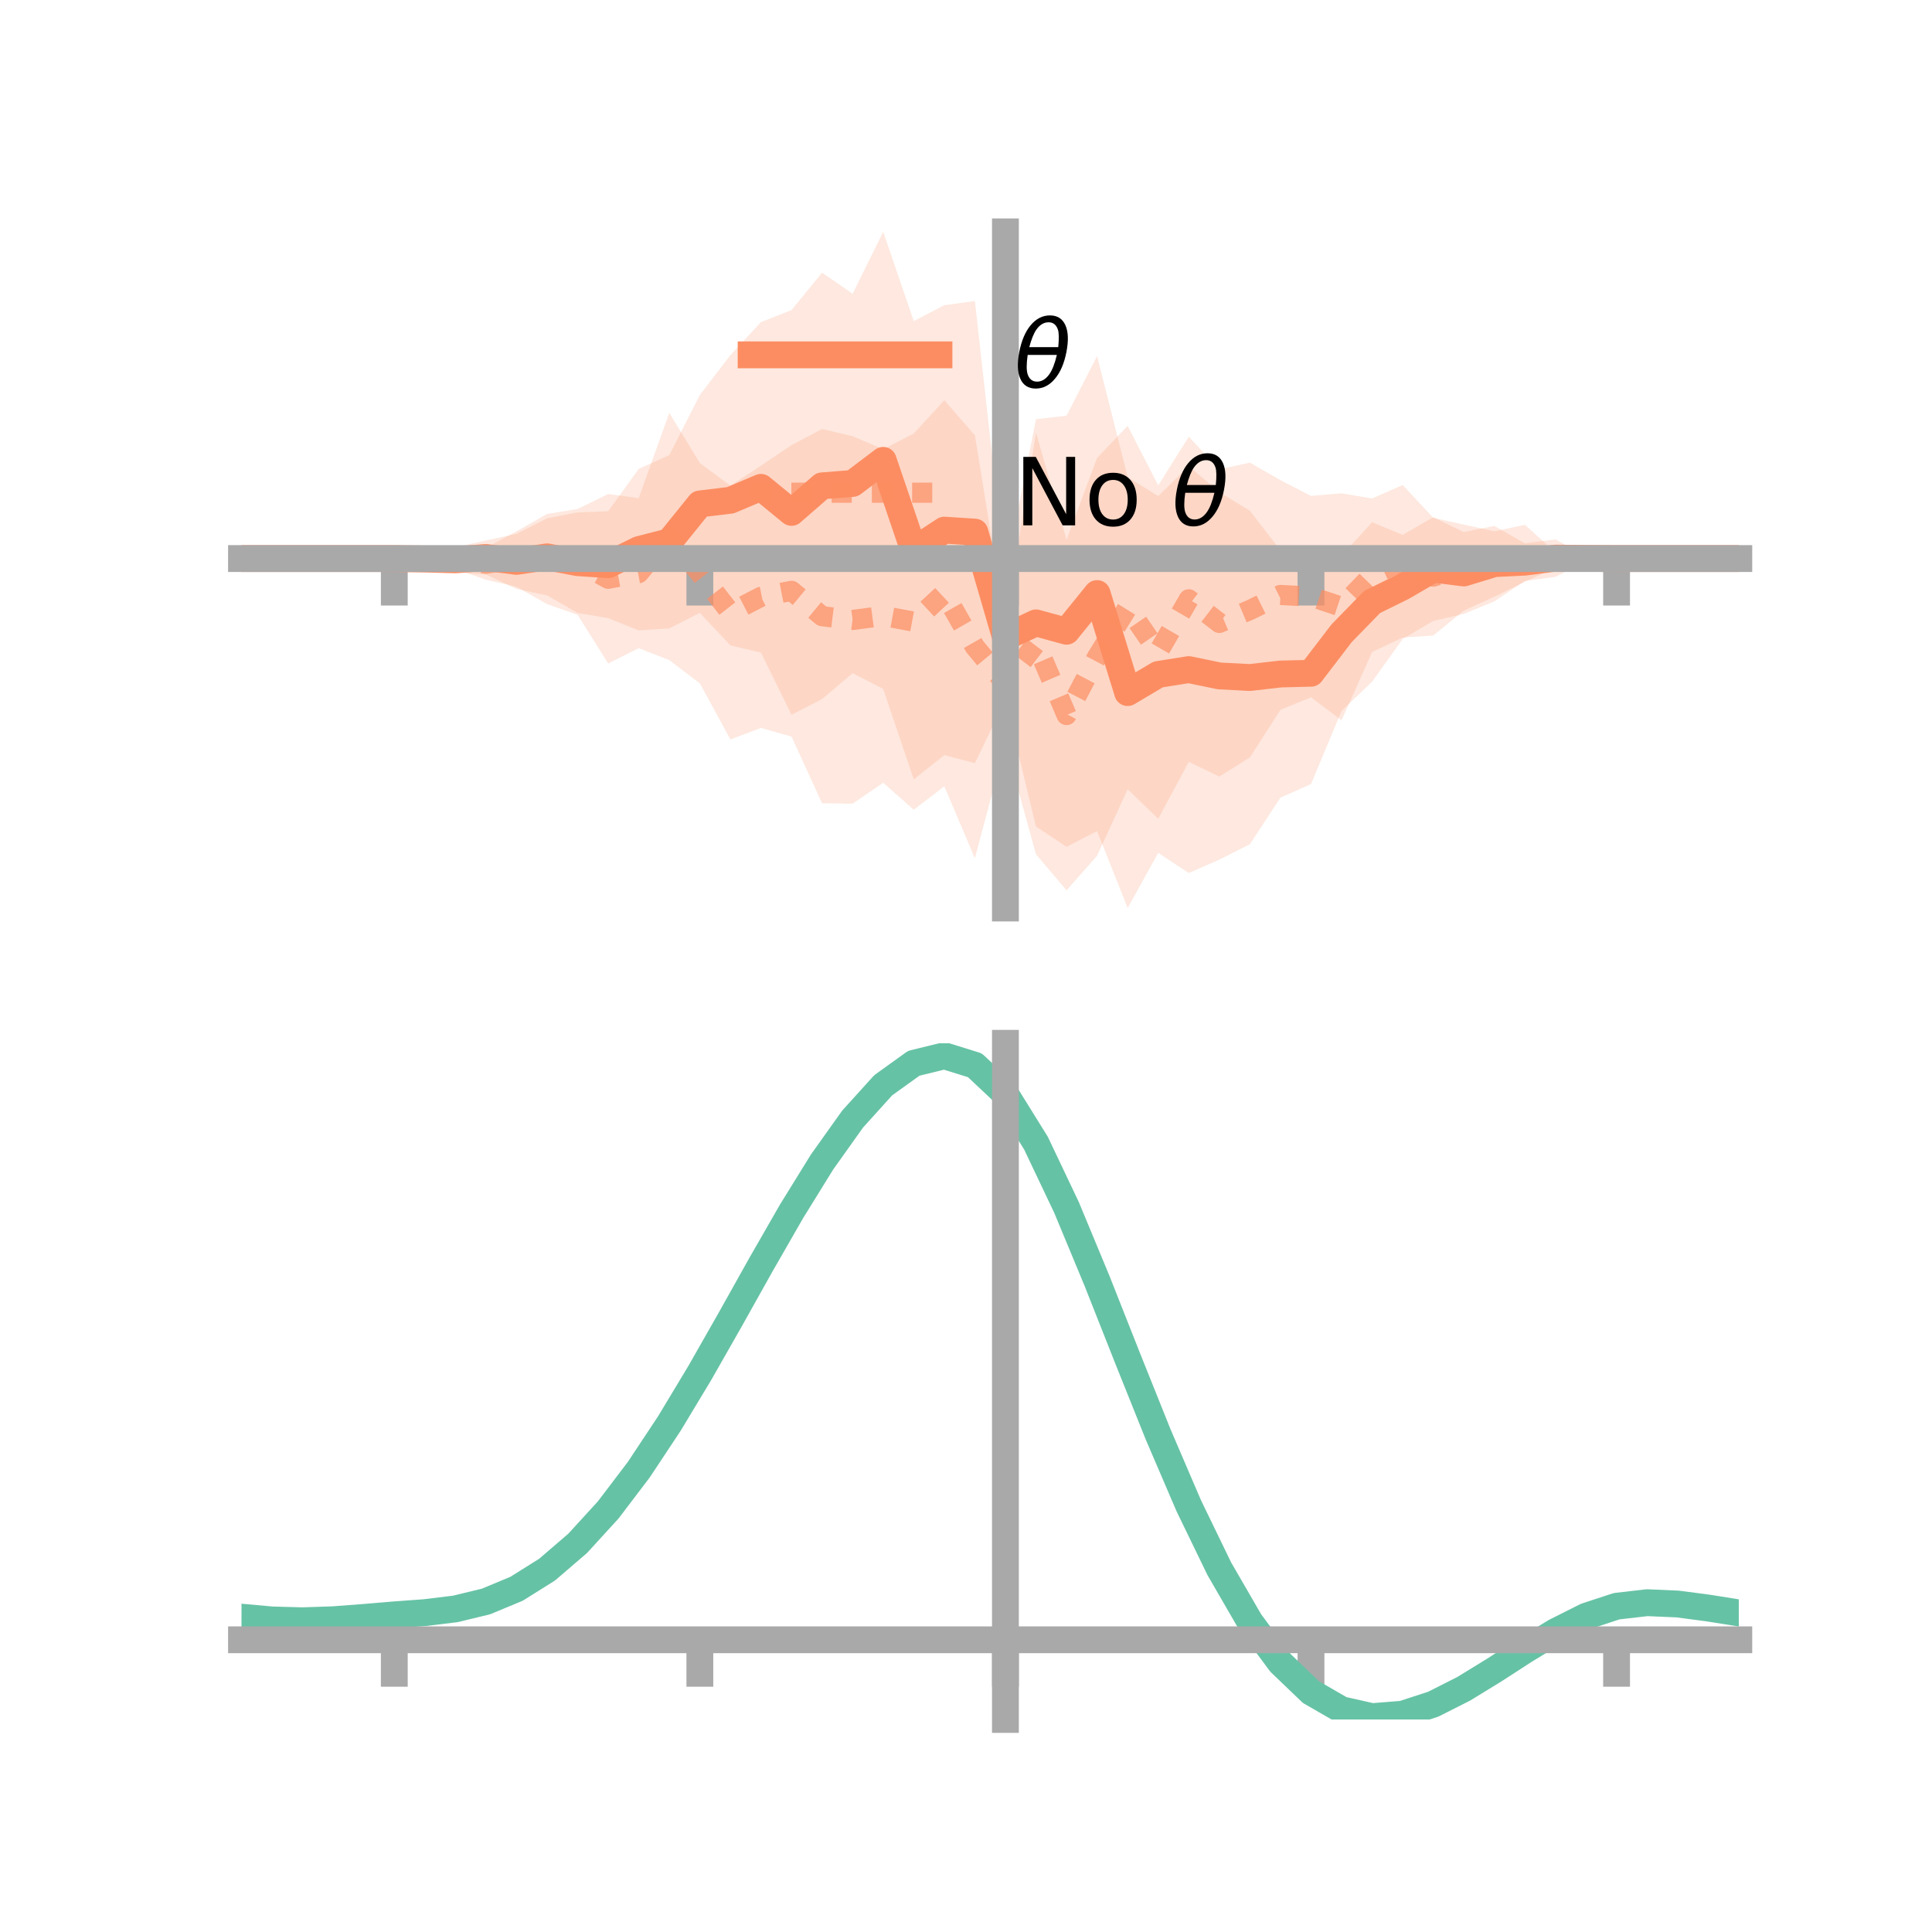 <?xml version="1.0" encoding="utf-8" standalone="no"?>
<!DOCTYPE svg PUBLIC "-//W3C//DTD SVG 1.1//EN"
  "http://www.w3.org/Graphics/SVG/1.1/DTD/svg11.dtd">
<!-- Created with matplotlib (https://matplotlib.org/) -->
<svg height="144pt" version="1.1" viewBox="0 0 144 144" width="144pt" xmlns="http://www.w3.org/2000/svg" xmlns:xlink="http://www.w3.org/1999/xlink">
 <defs>
  <style type="text/css">*{stroke-linecap:butt;stroke-linejoin:round;}</style>
 </defs>
 <g id="figure_1">
  <g id="patch_1">
   <path d="M 0 144 
L 144 144 
L 144 0 
L 0 0 
z
" style="fill:none;"/>
  </g>
  <g id="axes_1">
   <g id="patch_2">
    <path d="M 18 67.68 
L 129.6 67.68 
L 129.6 17.28 
L 18 17.28 
z
" style="fill:none;"/>
   </g>
   <g id="PolyCollection_1">
    <path clip-path="url(#pe6acf80d33)" d="M 18 41.631 
L 18 41.631 
L 20.278 41.631 
L 22.555 41.631 
L 24.833 41.631 
L 27.11 41.631 
L 29.388 41.631 
L 31.665 41.412 
L 33.943 40.788 
L 36.22 40.284 
L 38.498 39.789 
L 40.776 38.635 
L 43.053 38.189 
L 45.331 38.108 
L 47.608 34.946 
L 49.886 33.925 
L 52.163 29.442 
L 54.441 26.469 
L 56.718 24.011 
L 58.996 23.11 
L 61.273 20.323 
L 63.551 21.895 
L 65.829 17.28 
L 68.106 23.93 
L 70.384 22.748 
L 72.661 22.438 
L 74.939 42.808 
L 77.216 31.246 
L 79.494 30.985 
L 81.771 26.539 
L 84.049 35.563 
L 86.327 36.975 
L 88.604 34.744 
L 90.882 36.687 
L 93.159 38.072 
L 95.437 41.023 
L 97.714 41.923 
L 99.992 41.421 
L 102.269 38.93 
L 104.547 39.868 
L 106.824 38.557 
L 109.102 39.655 
L 111.38 39.201 
L 113.657 40.499 
L 115.935 40.205 
L 118.212 41.448 
L 120.49 41.631 
L 122.767 41.631 
L 125.045 41.631 
L 127.322 41.631 
L 129.6 41.631 
L 129.6 41.631 
L 129.6 41.631 
L 127.322 41.631 
L 125.045 41.631 
L 122.767 41.631 
L 120.49 41.631 
L 118.212 41.795 
L 115.935 42.995 
L 113.657 43.298 
L 111.38 44.818 
L 109.102 45.757 
L 106.824 46.279 
L 104.547 47.625 
L 102.269 50.805 
L 99.992 52.987 
L 97.714 58.439 
L 95.437 59.45 
L 93.159 62.925 
L 90.882 64.07 
L 88.604 65.072 
L 86.327 63.566 
L 84.049 67.68 
L 81.771 61.94 
L 79.494 63.114 
L 77.216 61.605 
L 74.939 52.164 
L 72.661 56.88 
L 70.384 56.277 
L 68.106 58.088 
L 65.829 51.345 
L 63.551 50.171 
L 61.273 52.1 
L 58.996 53.273 
L 56.718 48.639 
L 54.441 48.103 
L 52.163 45.678 
L 49.886 46.834 
L 47.608 46.985 
L 45.331 46.072 
L 43.053 45.686 
L 40.776 44.376 
L 38.498 43.894 
L 36.22 42.816 
L 33.943 42.666 
L 31.665 41.921 
L 29.388 41.631 
L 27.11 41.631 
L 24.833 41.631 
L 22.555 41.631 
L 20.278 41.631 
L 18 41.631 
z
" style="fill:#fc8d62;fill-opacity:0.2;"/>
   </g>
   <g id="PolyCollection_2">
    <path clip-path="url(#pe6acf80d33)" d="M 18 41.631 
L 18 41.631 
L 20.278 41.631 
L 22.555 41.631 
L 24.833 41.631 
L 27.11 41.631 
L 29.388 41.631 
L 31.665 41.631 
L 33.943 40.79 
L 36.22 40.828 
L 38.498 39.606 
L 40.776 38.308 
L 43.053 37.937 
L 45.331 36.821 
L 47.608 37.133 
L 49.886 30.772 
L 52.163 34.519 
L 54.441 36.199 
L 56.718 34.711 
L 58.996 33.176 
L 61.273 31.979 
L 63.551 32.516 
L 65.829 33.483 
L 68.106 32.315 
L 70.384 29.835 
L 72.661 32.444 
L 74.939 46.471 
L 77.216 32.253 
L 79.494 40.232 
L 81.771 34.138 
L 84.049 31.741 
L 86.327 36.184 
L 88.604 32.554 
L 90.882 34.977 
L 93.159 34.485 
L 95.437 35.789 
L 97.714 36.962 
L 99.992 36.769 
L 102.269 37.155 
L 104.547 36.151 
L 106.824 38.593 
L 109.102 39.102 
L 111.38 39.603 
L 113.657 39.119 
L 115.935 41.173 
L 118.212 41.63 
L 120.49 41.631 
L 122.767 41.631 
L 125.045 41.631 
L 127.322 41.631 
L 129.6 41.631 
L 129.6 41.631 
L 129.6 41.631 
L 127.322 41.631 
L 125.045 41.631 
L 122.767 41.631 
L 120.49 41.631 
L 118.212 41.632 
L 115.935 42.297 
L 113.657 43.36 
L 111.38 44.474 
L 109.102 45.51 
L 106.824 47.368 
L 104.547 47.518 
L 102.269 48.592 
L 99.992 53.685 
L 97.714 51.968 
L 95.437 52.902 
L 93.159 56.453 
L 90.882 57.879 
L 88.604 56.786 
L 86.327 61.023 
L 84.049 58.823 
L 81.771 63.782 
L 79.494 66.356 
L 77.216 63.674 
L 74.939 55.422 
L 72.661 63.969 
L 70.384 58.605 
L 68.106 60.352 
L 65.829 58.34 
L 63.551 59.9 
L 61.273 59.871 
L 58.996 54.9 
L 56.718 54.254 
L 54.441 55.114 
L 52.163 50.933 
L 49.886 49.202 
L 47.608 48.309 
L 45.331 49.452 
L 43.053 45.828 
L 40.776 45.028 
L 38.498 43.731 
L 36.22 43.213 
L 33.943 42.403 
L 31.665 41.631 
L 29.388 41.631 
L 27.11 41.631 
L 24.833 41.631 
L 22.555 41.631 
L 20.278 41.631 
L 18 41.631 
z
" style="fill:#fc8d62;fill-opacity:0.2;"/>
   </g>
   <g id="matplotlib.axis_1">
    <g id="xtick_1">
     <g id="line2d_1">
      <defs>
       <path d="M 0 0 
L 0 3.5 
" id="m6daa3de8ca" style="stroke:#a9a9a9;stroke-width:2;"/>
      </defs>
      <g>
       <use style="fill:#a9a9a9;stroke:#a9a9a9;stroke-width:2;" x="29.388" xlink:href="#m6daa3de8ca" y="41.631"/>
      </g>
     </g>
    </g>
    <g id="xtick_2">
     <g id="line2d_2">
      <g>
       <use style="fill:#a9a9a9;stroke:#a9a9a9;stroke-width:2;" x="52.163" xlink:href="#m6daa3de8ca" y="41.631"/>
      </g>
     </g>
    </g>
    <g id="xtick_3">
     <g id="line2d_3">
      <g>
       <use style="fill:#a9a9a9;stroke:#a9a9a9;stroke-width:2;" x="74.939" xlink:href="#m6daa3de8ca" y="41.631"/>
      </g>
     </g>
    </g>
    <g id="xtick_4">
     <g id="line2d_4">
      <g>
       <use style="fill:#a9a9a9;stroke:#a9a9a9;stroke-width:2;" x="97.714" xlink:href="#m6daa3de8ca" y="41.631"/>
      </g>
     </g>
    </g>
    <g id="xtick_5">
     <g id="line2d_5">
      <g>
       <use style="fill:#a9a9a9;stroke:#a9a9a9;stroke-width:2;" x="120.49" xlink:href="#m6daa3de8ca" y="41.631"/>
      </g>
     </g>
    </g>
   </g>
   <g id="matplotlib.axis_2"/>
   <g id="line2d_6">
    <path clip-path="url(#pe6acf80d33)" d="M 18 41.631 
L 20.278 41.631 
L 22.555 41.631 
L 24.833 41.631 
L 27.11 41.631 
L 29.388 41.631 
L 31.665 41.666 
L 33.943 41.727 
L 36.22 41.55 
L 38.498 41.841 
L 40.776 41.505 
L 43.053 41.937 
L 45.331 42.09 
L 47.608 40.966 
L 49.886 40.379 
L 52.163 37.56 
L 54.441 37.286 
L 56.718 36.325 
L 58.996 38.191 
L 61.273 36.211 
L 63.551 36.033 
L 65.829 34.313 
L 68.106 41.009 
L 70.384 39.513 
L 72.661 39.659 
L 74.939 47.486 
L 77.216 46.426 
L 79.494 47.05 
L 81.771 44.24 
L 84.049 51.621 
L 86.327 50.27 
L 88.604 49.908 
L 90.882 50.379 
L 93.159 50.499 
L 95.437 50.237 
L 97.714 50.181 
L 99.992 47.204 
L 102.269 44.868 
L 104.547 43.746 
L 106.824 42.418 
L 109.102 42.706 
L 111.38 42.01 
L 113.657 41.898 
L 115.935 41.6 
L 118.212 41.621 
L 120.49 41.631 
L 122.767 41.631 
L 125.045 41.631 
L 127.322 41.631 
L 129.6 41.631 
" style="fill:none;stroke:#fc8d62;stroke-linecap:square;stroke-width:2;"/>
   </g>
   <g id="line2d_7">
    <path clip-path="url(#pe6acf80d33)" d="M 18 41.631 
L 20.278 41.631 
L 22.555 41.631 
L 24.833 41.631 
L 27.11 41.631 
L 29.388 41.631 
L 31.665 41.631 
L 33.943 41.597 
L 36.22 42.021 
L 38.498 41.668 
L 40.776 41.668 
L 43.053 41.883 
L 45.331 43.136 
L 47.608 42.721 
L 49.886 39.987 
L 52.163 42.726 
L 54.441 45.656 
L 56.718 44.483 
L 58.996 44.038 
L 61.273 45.925 
L 63.551 46.208 
L 65.829 45.911 
L 68.106 46.334 
L 70.384 44.22 
L 72.661 48.207 
L 74.939 50.946 
L 77.216 47.964 
L 79.494 53.294 
L 81.771 48.96 
L 84.049 45.282 
L 86.327 48.603 
L 88.604 44.67 
L 90.882 46.428 
L 93.159 45.469 
L 95.437 44.345 
L 97.714 44.465 
L 99.992 45.227 
L 102.269 42.873 
L 104.547 41.834 
L 106.824 42.98 
L 109.102 42.306 
L 111.38 42.038 
L 113.657 41.24 
L 115.935 41.735 
L 118.212 41.631 
L 120.49 41.631 
L 122.767 41.631 
L 125.045 41.631 
L 127.322 41.631 
L 129.6 41.631 
" style="fill:none;stroke:#fc8d62;stroke-dasharray:1.5,1.5;stroke-dashoffset:0;stroke-opacity:0.7;stroke-width:1.5;"/>
   </g>
   <g id="patch_3">
    <path d="M 74.939 67.68 
L 74.939 17.28 
" style="fill:none;stroke:#a9a9a9;stroke-linecap:square;stroke-linejoin:miter;stroke-width:2;"/>
   </g>
   <g id="patch_4">
    <path d="M 129.6 67.68 
L 129.6 17.28 
" style="fill:none;"/>
   </g>
   <g id="patch_5">
    <path d="M 18 41.631 
L 129.6 41.631 
" style="fill:none;stroke:#a9a9a9;stroke-linecap:square;stroke-linejoin:miter;stroke-width:2;"/>
   </g>
   <g id="patch_6">
    <path d="M 18 17.28 
L 129.6 17.28 
" style="fill:none;"/>
   </g>
   <g id="legend_1">
    <g id="line2d_8">
     <path d="M 55.985 26.449 
L 69.985 26.449 
" style="fill:none;stroke:#fc8d62;stroke-linecap:square;stroke-width:2;"/>
    </g>
    <g id="line2d_9"/>
    <g id="text_1">
     <!-- $\theta$ -->
     <g transform="translate(75.585 28.899)scale(0.07 -0.07)">
      <defs>
       <path d="M 45.516 34.672 
L 14.453 34.672 
Q 12.359 20.062 14.5 13.875 
Q 17.188 6.25 24.469 6.25 
Q 31.781 6.25 37.359 13.922 
Q 42.234 20.656 45.516 34.672 
z
M 47.016 42.969 
Q 48.344 56.844 46.625 61.719 
Q 43.953 69.438 36.766 69.438 
Q 29.297 69.438 23.828 61.812 
Q 19.531 55.672 16.156 42.969 
z
M 38.188 76.766 
Q 49.906 76.766 54.594 66.406 
Q 59.281 56.109 55.719 37.844 
Q 52.203 19.625 43.453 9.281 
Q 34.766 -1.125 23.047 -1.125 
Q 11.281 -1.125 6.641 9.281 
Q 2 19.625 5.516 37.844 
Q 9.078 56.109 17.719 66.406 
Q 26.422 76.766 38.188 76.766 
z
" id="DejaVuSans-Oblique-952"/>
      </defs>
      <use transform="translate(0 0.234)" xlink:href="#DejaVuSans-Oblique-952"/>
     </g>
    </g>
    <g id="line2d_10">
     <path d="M 55.985 36.724 
L 69.985 36.724 
" style="fill:none;stroke:#fc8d62;stroke-dasharray:1.5,1.5;stroke-dashoffset:0;stroke-opacity:0.7;stroke-width:1.5;"/>
    </g>
    <g id="line2d_11"/>
    <g id="text_2">
     <!-- No $\theta$ -->
     <g transform="translate(75.585 39.174)scale(0.07 -0.07)">
      <defs>
       <path d="M 9.812 72.906 
L 23.094 72.906 
L 55.422 11.922 
L 55.422 72.906 
L 64.984 72.906 
L 64.984 0 
L 51.703 0 
L 19.391 60.984 
L 19.391 0 
L 9.812 0 
z
" id="DejaVuSans-78"/>
       <path d="M 30.609 48.391 
Q 23.391 48.391 19.188 42.75 
Q 14.984 37.109 14.984 27.297 
Q 14.984 17.484 19.156 11.844 
Q 23.344 6.203 30.609 6.203 
Q 37.797 6.203 41.984 11.859 
Q 46.188 17.531 46.188 27.297 
Q 46.188 37.016 41.984 42.703 
Q 37.797 48.391 30.609 48.391 
z
M 30.609 56 
Q 42.328 56 49.016 48.375 
Q 55.719 40.766 55.719 27.297 
Q 55.719 13.875 49.016 6.219 
Q 42.328 -1.422 30.609 -1.422 
Q 18.844 -1.422 12.172 6.219 
Q 5.516 13.875 5.516 27.297 
Q 5.516 40.766 12.172 48.375 
Q 18.844 56 30.609 56 
z
" id="DejaVuSans-111"/>
       <path id="DejaVuSans-32"/>
      </defs>
      <use transform="translate(0 0.234)" xlink:href="#DejaVuSans-78"/>
      <use transform="translate(74.805 0.234)" xlink:href="#DejaVuSans-111"/>
      <use transform="translate(135.986 0.234)" xlink:href="#DejaVuSans-32"/>
      <use transform="translate(167.773 0.234)" xlink:href="#DejaVuSans-Oblique-952"/>
     </g>
    </g>
   </g>
  </g>
  <g id="axes_2">
   <g id="patch_7">
    <path d="M 18 128.16 
L 129.6 128.16 
L 129.6 77.76 
L 18 77.76 
z
" style="fill:none;"/>
   </g>
   <g id="PolyCollection_3">
    <path clip-path="url(#p4157949d73)" d="M 18 120.575 
L 18 120.496 
L 20.278 120.71 
L 22.555 120.77 
L 24.833 120.686 
L 27.11 120.505 
L 29.388 120.305 
L 31.665 120.135 
L 33.943 119.852 
L 36.22 119.296 
L 38.498 118.339 
L 40.776 116.89 
L 43.053 114.896 
L 45.331 112.35 
L 47.608 109.284 
L 49.886 105.765 
L 52.163 101.893 
L 54.441 97.8 
L 56.718 93.638 
L 58.996 89.583 
L 61.273 85.824 
L 63.551 82.56 
L 65.829 79.994 
L 68.106 78.328 
L 70.384 77.76 
L 72.661 78.479 
L 74.939 80.654 
L 77.216 84.373 
L 79.494 89.239 
L 81.771 94.805 
L 84.049 100.654 
L 86.327 106.423 
L 88.604 111.812 
L 90.882 116.585 
L 93.159 120.577 
L 95.437 123.692 
L 97.714 125.896 
L 99.992 127.219 
L 102.269 127.737 
L 104.547 127.561 
L 106.824 126.83 
L 109.102 125.698 
L 111.38 124.326 
L 113.657 122.877 
L 115.935 121.511 
L 118.212 120.38 
L 120.49 119.635 
L 122.767 119.374 
L 125.045 119.479 
L 127.322 119.789 
L 129.6 120.164 
L 129.6 120.269 
L 129.6 120.269 
L 127.322 119.92 
L 125.045 119.63 
L 122.767 119.536 
L 120.49 119.802 
L 118.212 120.554 
L 115.935 121.71 
L 113.657 123.12 
L 111.38 124.62 
L 109.102 126.041 
L 106.824 127.213 
L 104.547 127.97 
L 102.269 128.16 
L 99.992 127.653 
L 97.714 126.348 
L 95.437 124.186 
L 93.159 121.151 
L 90.882 117.275 
L 88.604 112.65 
L 86.327 107.43 
L 84.049 101.837 
L 81.771 96.163 
L 79.494 90.759 
L 77.216 86.033 
L 74.939 82.422 
L 72.661 80.317 
L 70.384 79.625 
L 68.106 80.177 
L 65.829 81.785 
L 63.551 84.256 
L 61.273 87.391 
L 58.996 90.995 
L 56.718 94.876 
L 54.441 98.852 
L 52.163 102.76 
L 49.886 106.452 
L 47.608 109.809 
L 45.331 112.737 
L 43.053 115.174 
L 40.776 117.094 
L 38.498 118.502 
L 36.22 119.438 
L 33.943 119.983 
L 31.665 120.257 
L 29.388 120.418 
L 27.11 120.603 
L 24.833 120.765 
L 22.555 120.833 
L 20.278 120.771 
L 18 120.575 
z
" style="fill:#66c2a5;fill-opacity:0.2;"/>
   </g>
   <g id="matplotlib.axis_3">
    <g id="xtick_6">
     <g id="line2d_12">
      <g>
       <use style="fill:#a9a9a9;stroke:#a9a9a9;stroke-width:2;" x="29.388" xlink:href="#m6daa3de8ca" y="122.219"/>
      </g>
     </g>
    </g>
    <g id="xtick_7">
     <g id="line2d_13">
      <g>
       <use style="fill:#a9a9a9;stroke:#a9a9a9;stroke-width:2;" x="52.163" xlink:href="#m6daa3de8ca" y="122.219"/>
      </g>
     </g>
    </g>
    <g id="xtick_8">
     <g id="line2d_14">
      <g>
       <use style="fill:#a9a9a9;stroke:#a9a9a9;stroke-width:2;" x="74.939" xlink:href="#m6daa3de8ca" y="122.219"/>
      </g>
     </g>
    </g>
    <g id="xtick_9">
     <g id="line2d_15">
      <g>
       <use style="fill:#a9a9a9;stroke:#a9a9a9;stroke-width:2;" x="97.714" xlink:href="#m6daa3de8ca" y="122.219"/>
      </g>
     </g>
    </g>
    <g id="xtick_10">
     <g id="line2d_16">
      <g>
       <use style="fill:#a9a9a9;stroke:#a9a9a9;stroke-width:2;" x="120.49" xlink:href="#m6daa3de8ca" y="122.219"/>
      </g>
     </g>
    </g>
   </g>
   <g id="matplotlib.axis_4"/>
   <g id="line2d_17">
    <path clip-path="url(#p4157949d73)" d="M 18 120.535 
L 20.278 120.741 
L 22.555 120.802 
L 24.833 120.726 
L 27.11 120.554 
L 29.388 120.362 
L 31.665 120.196 
L 33.943 119.918 
L 36.22 119.367 
L 38.498 118.42 
L 40.776 116.992 
L 43.053 115.035 
L 45.331 112.543 
L 47.608 109.546 
L 49.886 106.108 
L 52.163 102.326 
L 54.441 98.326 
L 56.718 94.257 
L 58.996 90.289 
L 61.273 86.607 
L 63.551 83.408 
L 65.829 80.889 
L 68.106 79.252 
L 70.384 78.692 
L 72.661 79.398 
L 74.939 81.538 
L 77.216 85.203 
L 79.494 89.999 
L 81.771 95.484 
L 84.049 101.246 
L 86.327 106.927 
L 88.604 112.231 
L 90.882 116.93 
L 93.159 120.864 
L 95.437 123.939 
L 97.714 126.122 
L 99.992 127.436 
L 102.269 127.948 
L 104.547 127.765 
L 106.824 127.021 
L 109.102 125.87 
L 111.38 124.473 
L 113.657 122.999 
L 115.935 121.611 
L 118.212 120.467 
L 120.49 119.718 
L 122.767 119.455 
L 125.045 119.554 
L 127.322 119.854 
L 129.6 120.217 
" style="fill:none;stroke:#66c2a5;stroke-linecap:square;stroke-width:2;"/>
   </g>
   <g id="patch_8">
    <path d="M 74.939 128.16 
L 74.939 77.76 
" style="fill:none;stroke:#a9a9a9;stroke-linecap:square;stroke-linejoin:miter;stroke-width:2;"/>
   </g>
   <g id="patch_9">
    <path d="M 129.6 128.16 
L 129.6 77.76 
" style="fill:none;"/>
   </g>
   <g id="patch_10">
    <path d="M 18 122.219 
L 129.6 122.219 
" style="fill:none;stroke:#a9a9a9;stroke-linecap:square;stroke-linejoin:miter;stroke-width:2;"/>
   </g>
   <g id="patch_11">
    <path d="M 18 77.76 
L 129.6 77.76 
" style="fill:none;"/>
   </g>
  </g>
 </g>
 <defs>
  <clipPath id="pe6acf80d33">
   <rect height="50.4" width="111.6" x="18" y="17.28"/>
  </clipPath>
  <clipPath id="p4157949d73">
   <rect height="50.4" width="111.6" x="18" y="77.76"/>
  </clipPath>
 </defs>
</svg>
